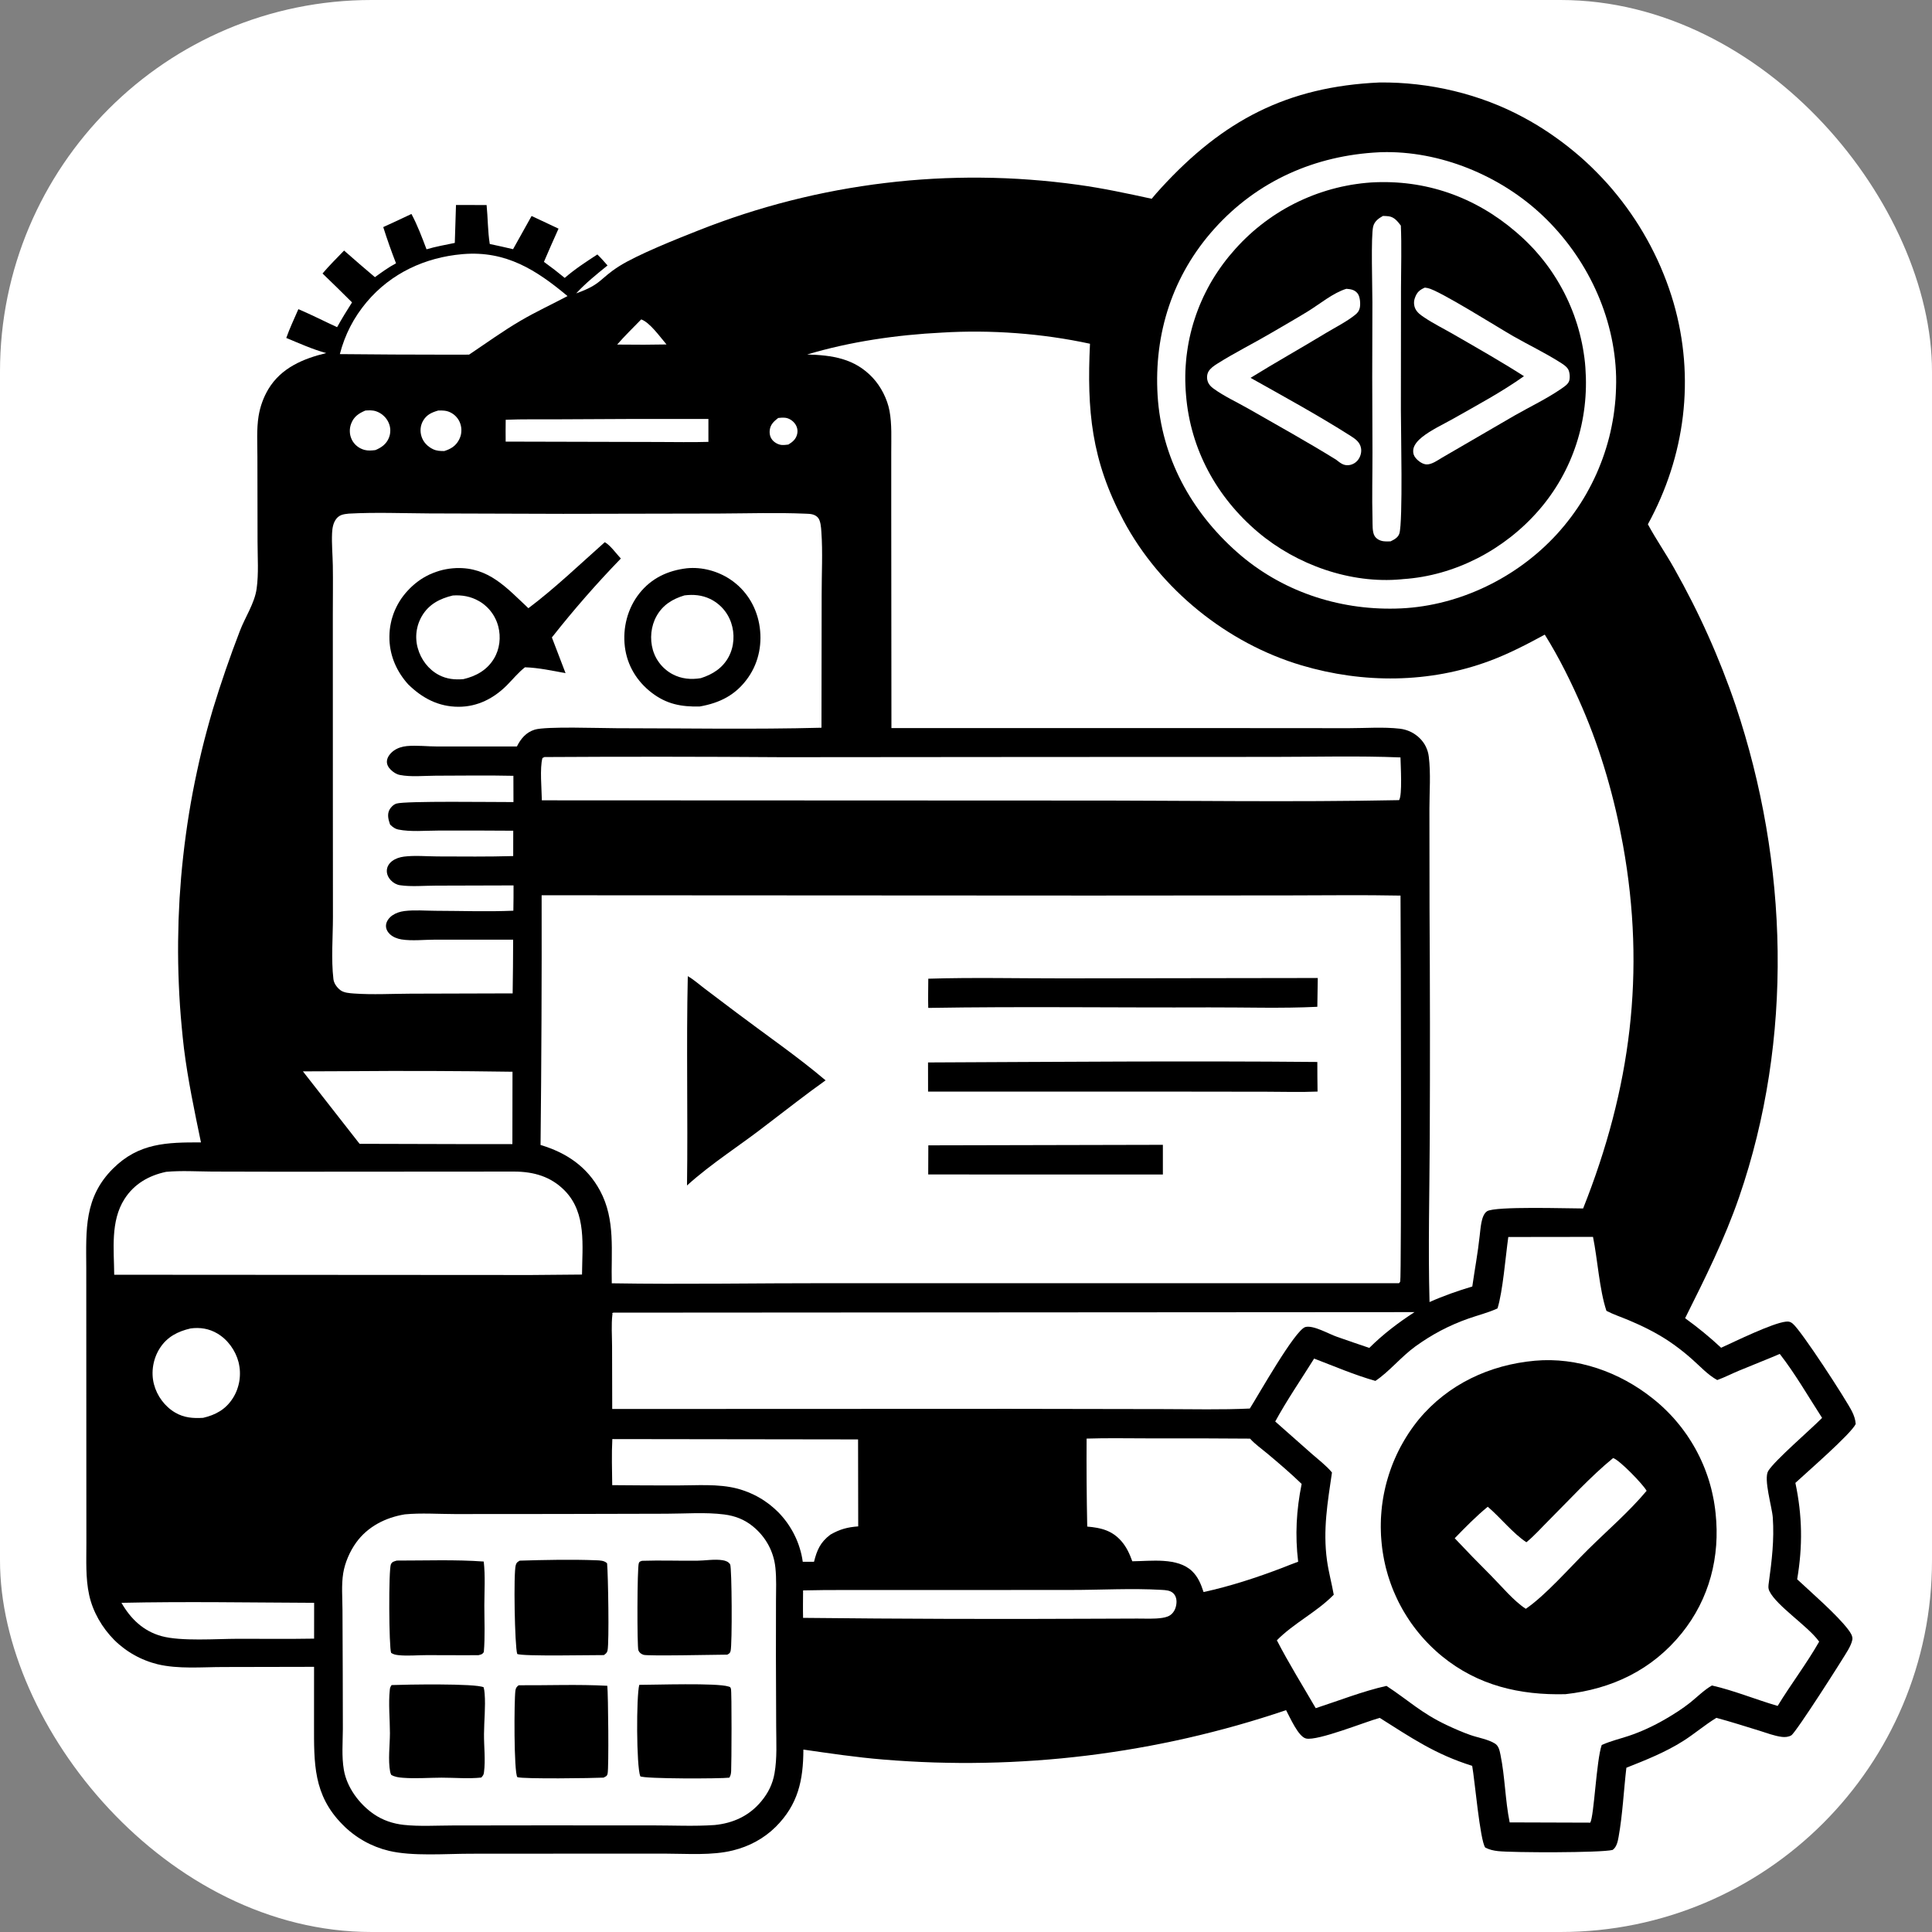 <svg width="52" height="52" viewBox="0 0 52 52" fill="none" xmlns="http://www.w3.org/2000/svg">
<rect x="0" y="0" width="52" height="52" fill="#808080" stroke="none"/>
<g clip-path="url(#clip0_225_416)">
<path d="M0 0H52V52H0V0Z" fill="white"/>
<path d="M37.13 2.22C38.462 2.205 39.843 2.528 41.016 3.166C41.077 3.198 41.136 3.232 41.196 3.266C41.255 3.3 41.314 3.335 41.373 3.37C41.431 3.406 41.489 3.442 41.547 3.479C41.605 3.516 41.662 3.554 41.718 3.592C41.775 3.631 41.831 3.67 41.887 3.71C41.943 3.749 41.998 3.79 42.053 3.831C42.108 3.872 42.162 3.914 42.216 3.957C42.27 3.999 42.323 4.042 42.375 4.086C42.428 4.13 42.48 4.174 42.532 4.219C42.583 4.264 42.634 4.31 42.685 4.356C42.735 4.403 42.785 4.45 42.834 4.497C42.884 4.545 42.932 4.593 42.98 4.642C43.029 4.691 43.076 4.74 43.123 4.79C43.17 4.84 43.216 4.89 43.262 4.941C43.307 4.993 43.352 5.044 43.397 5.096C43.441 5.149 43.485 5.201 43.528 5.255C43.571 5.308 43.613 5.362 43.655 5.416C43.697 5.47 43.738 5.525 43.778 5.58C43.819 5.636 43.858 5.692 43.897 5.748C43.936 5.804 43.975 5.861 44.012 5.918C44.05 5.975 44.087 6.033 44.123 6.091C44.159 6.149 44.195 6.208 44.229 6.267C44.264 6.326 44.298 6.386 44.331 6.445C44.365 6.505 44.397 6.566 44.429 6.626C44.461 6.687 44.492 6.748 44.522 6.809C44.552 6.871 44.582 6.933 44.611 6.995C44.639 7.057 44.667 7.12 44.695 7.182C44.722 7.245 44.748 7.308 44.774 7.372C44.8 7.435 44.825 7.499 44.849 7.563C44.873 7.628 44.896 7.692 44.919 7.757C44.941 7.821 44.963 7.886 44.984 7.952C45.005 8.017 45.025 8.082 45.044 8.148C45.629 10.17 45.359 12.274 44.353 14.111C44.572 14.518 44.84 14.902 45.066 15.307C45.231 15.6 45.39 15.896 45.542 16.197C45.694 16.497 45.839 16.801 45.976 17.108C46.114 17.415 46.244 17.725 46.367 18.038C46.49 18.352 46.606 18.667 46.714 18.986C48.138 23.233 48.276 27.966 46.807 32.225C46.414 33.363 45.891 34.406 45.355 35.48C45.695 35.725 46.018 35.989 46.324 36.275C46.711 36.1 47.704 35.611 48.069 35.572C48.149 35.564 48.19 35.575 48.252 35.626C48.485 35.818 49.692 37.676 49.847 37.99C49.902 38.102 49.937 38.202 49.947 38.327C49.816 38.599 48.618 39.638 48.323 39.912C48.511 40.801 48.522 41.613 48.371 42.507C48.765 42.875 49.439 43.457 49.744 43.859C49.799 43.931 49.874 44.038 49.856 44.133C49.838 44.227 49.788 44.326 49.741 44.409C49.622 44.619 48.342 46.629 48.213 46.707C48.14 46.751 48.045 46.759 47.962 46.749C47.755 46.724 47.544 46.64 47.345 46.579C46.964 46.462 46.583 46.34 46.197 46.236C45.887 46.424 45.608 46.667 45.3 46.861C44.819 47.165 44.301 47.37 43.774 47.579C43.702 48.193 43.674 48.831 43.565 49.438C43.543 49.561 43.513 49.715 43.404 49.791C43.092 49.871 40.708 49.866 40.32 49.823C40.194 49.809 40.088 49.785 39.975 49.727C39.833 49.529 39.693 47.904 39.624 47.528C38.627 47.215 37.994 46.778 37.136 46.237C36.75 46.341 35.463 46.864 35.152 46.792C34.942 46.743 34.715 46.212 34.615 46.029C34.398 46.103 34.18 46.173 33.961 46.241C33.742 46.309 33.522 46.375 33.301 46.437C33.081 46.499 32.859 46.559 32.637 46.615C32.415 46.672 32.192 46.726 31.969 46.777C31.745 46.828 31.521 46.876 31.296 46.921C31.072 46.967 30.846 47.009 30.621 47.048C30.395 47.088 30.169 47.125 29.942 47.158C29.715 47.192 29.488 47.223 29.26 47.251C29.033 47.279 28.805 47.303 28.577 47.326C28.349 47.348 28.12 47.367 27.892 47.383C27.663 47.399 27.434 47.412 27.205 47.423C26.976 47.433 26.747 47.441 26.518 47.445C26.288 47.45 26.059 47.451 25.83 47.45C25.601 47.448 25.372 47.444 25.142 47.437C24.913 47.43 24.684 47.419 24.455 47.406C24.227 47.393 23.998 47.377 23.769 47.358C23.05 47.299 22.337 47.193 21.623 47.09C21.621 47.913 21.482 48.57 20.876 49.172C20.558 49.487 20.163 49.697 19.729 49.804C19.157 49.946 18.5 49.891 17.914 49.891L15.78 49.891L12.656 49.893C11.993 49.894 11.095 49.966 10.468 49.815C10.409 49.801 10.351 49.785 10.293 49.767C10.235 49.748 10.178 49.728 10.121 49.706C10.065 49.684 10.01 49.66 9.955 49.634C9.9 49.608 9.846 49.58 9.794 49.55C9.741 49.52 9.689 49.488 9.639 49.455C9.588 49.421 9.539 49.386 9.491 49.349C9.443 49.312 9.396 49.274 9.351 49.234C9.305 49.193 9.261 49.152 9.219 49.108C8.428 48.311 8.452 47.456 8.452 46.411L8.453 44.863L6 44.868C5.428 44.869 4.797 44.927 4.239 44.793C4.185 44.779 4.13 44.764 4.077 44.747C4.023 44.73 3.97 44.711 3.918 44.69C3.865 44.67 3.814 44.647 3.763 44.623C3.712 44.599 3.662 44.573 3.613 44.545C3.564 44.518 3.516 44.489 3.469 44.458C3.422 44.427 3.375 44.395 3.331 44.361C3.286 44.327 3.242 44.292 3.199 44.255C3.157 44.218 3.115 44.18 3.075 44.14C2.749 43.812 2.499 43.383 2.4 42.93C2.3 42.475 2.326 41.995 2.325 41.532L2.324 39.984L2.322 34.115C2.317 33.102 2.262 32.227 3.043 31.451C3.736 30.761 4.493 30.745 5.409 30.748C5.234 29.905 5.058 29.071 4.951 28.216C4.929 28.025 4.908 27.834 4.891 27.642C4.873 27.451 4.857 27.259 4.844 27.067C4.831 26.875 4.821 26.683 4.813 26.491C4.805 26.299 4.799 26.107 4.796 25.914C4.793 25.722 4.792 25.53 4.794 25.337C4.796 25.145 4.8 24.953 4.806 24.761C4.813 24.569 4.822 24.377 4.833 24.184C4.845 23.993 4.859 23.801 4.875 23.609C4.892 23.418 4.91 23.226 4.932 23.035C4.953 22.844 4.977 22.653 5.003 22.463C5.029 22.272 5.057 22.082 5.088 21.892C5.119 21.702 5.152 21.513 5.188 21.324C5.224 21.135 5.262 20.947 5.303 20.759C5.343 20.571 5.386 20.383 5.431 20.196C5.477 20.009 5.524 19.823 5.575 19.637C5.625 19.452 5.677 19.267 5.732 19.082C5.948 18.375 6.189 17.675 6.455 16.985C6.595 16.616 6.852 16.239 6.907 15.847C6.965 15.439 6.932 14.993 6.932 14.581L6.928 12.287C6.928 11.929 6.903 11.552 6.96 11.198C6.971 11.134 6.984 11.071 7 11.008C7.016 10.945 7.036 10.883 7.058 10.822C7.08 10.76 7.105 10.7 7.133 10.642C7.161 10.583 7.192 10.526 7.225 10.47C7.57 9.9 8.159 9.653 8.781 9.503C8.414 9.404 8.056 9.241 7.705 9.096C7.797 8.834 7.921 8.576 8.031 8.321C8.383 8.471 8.726 8.646 9.073 8.806C9.2 8.579 9.334 8.358 9.475 8.139C9.213 7.877 8.949 7.618 8.681 7.361C8.863 7.146 9.065 6.947 9.261 6.744C9.535 6.986 9.812 7.224 10.091 7.46C10.278 7.325 10.455 7.195 10.659 7.087C10.534 6.766 10.419 6.441 10.315 6.112C10.569 5.997 10.822 5.879 11.074 5.759C11.236 6.061 11.359 6.39 11.48 6.71C11.727 6.636 11.988 6.591 12.241 6.538L12.273 5.517C12.548 5.519 12.822 5.52 13.097 5.519C13.132 5.869 13.127 6.22 13.182 6.567C13.392 6.611 13.601 6.658 13.809 6.707L14.308 5.813L15.033 6.154C14.897 6.449 14.77 6.749 14.64 7.048C14.832 7.186 15.017 7.329 15.2 7.48C15.467 7.247 15.781 7.042 16.078 6.849C16.175 6.942 16.263 7.044 16.352 7.145C16.057 7.383 15.766 7.617 15.508 7.896C16.192 7.654 16.131 7.506 16.657 7.17C17.15 6.855 18.235 6.424 18.803 6.2C19.004 6.12 19.207 6.044 19.411 5.97C19.615 5.897 19.82 5.827 20.026 5.76C20.232 5.693 20.439 5.63 20.647 5.57C20.855 5.51 21.064 5.453 21.274 5.4C21.484 5.347 21.695 5.297 21.907 5.25C22.118 5.204 22.331 5.161 22.543 5.121C22.756 5.082 22.97 5.045 23.184 5.013C23.398 4.98 23.613 4.95 23.828 4.925C24.043 4.899 24.258 4.876 24.474 4.857C24.69 4.839 24.906 4.823 25.122 4.811C25.339 4.799 25.555 4.791 25.772 4.786C25.988 4.781 26.205 4.779 26.422 4.782C26.638 4.784 26.855 4.789 27.071 4.798C27.288 4.807 27.504 4.82 27.72 4.836C27.936 4.852 28.152 4.871 28.367 4.894C28.582 4.917 28.797 4.943 29.012 4.973C29.682 5.065 30.338 5.206 30.998 5.35C31.078 5.251 31.163 5.156 31.249 5.062C32.912 3.244 34.644 2.331 37.13 2.22Z" fill="black"/>
<path d="M20.945 11.25C21.007 11.242 21.077 11.237 21.139 11.245C21.238 11.257 21.334 11.321 21.393 11.399C21.454 11.48 21.478 11.577 21.457 11.677C21.428 11.816 21.335 11.895 21.219 11.965C21.163 11.972 21.105 11.98 21.049 11.977C20.954 11.972 20.849 11.915 20.789 11.843C20.725 11.765 20.705 11.667 20.719 11.568C20.739 11.42 20.834 11.337 20.945 11.25Z" fill="white"/>
<path d="M17.258 8.597C17.493 8.678 17.774 9.08 17.939 9.271L17.329 9.278L16.611 9.274C16.815 9.039 17.041 8.82 17.258 8.597Z" fill="white"/>
<path d="M9.833 11.05C9.928 11.043 10.028 11.038 10.12 11.069C10.138 11.075 10.156 11.082 10.174 11.09C10.192 11.098 10.209 11.107 10.226 11.117C10.243 11.127 10.259 11.138 10.275 11.149C10.291 11.161 10.306 11.173 10.32 11.186C10.335 11.199 10.348 11.213 10.362 11.227C10.375 11.242 10.387 11.257 10.399 11.272C10.41 11.288 10.421 11.304 10.431 11.321C10.441 11.338 10.45 11.355 10.458 11.373C10.465 11.389 10.472 11.405 10.477 11.421C10.483 11.438 10.488 11.455 10.492 11.472C10.496 11.489 10.499 11.506 10.501 11.524C10.503 11.541 10.504 11.559 10.505 11.576C10.505 11.594 10.505 11.611 10.503 11.629C10.502 11.646 10.5 11.664 10.497 11.681C10.493 11.698 10.489 11.715 10.485 11.732C10.48 11.749 10.474 11.765 10.468 11.782C10.399 11.953 10.269 12.045 10.105 12.114C10.006 12.126 9.91 12.135 9.813 12.11C9.795 12.105 9.777 12.1 9.76 12.093C9.742 12.087 9.725 12.079 9.709 12.071C9.692 12.063 9.676 12.054 9.66 12.044C9.645 12.034 9.63 12.024 9.615 12.012C9.601 12.001 9.587 11.989 9.573 11.976C9.56 11.963 9.548 11.949 9.536 11.935C9.524 11.921 9.513 11.906 9.502 11.891C9.492 11.875 9.482 11.859 9.474 11.843C9.465 11.826 9.457 11.809 9.451 11.791C9.444 11.773 9.438 11.755 9.433 11.737C9.428 11.718 9.424 11.7 9.421 11.681C9.418 11.662 9.417 11.643 9.416 11.624C9.415 11.605 9.415 11.586 9.416 11.567C9.417 11.548 9.419 11.53 9.422 11.511C9.425 11.492 9.429 11.473 9.434 11.455C9.439 11.437 9.445 11.419 9.452 11.401C9.525 11.212 9.654 11.127 9.833 11.05Z" fill="white"/>
<path d="M11.796 11.049C11.912 11.046 12.014 11.047 12.12 11.099C12.136 11.107 12.151 11.115 12.166 11.124C12.181 11.133 12.195 11.143 12.209 11.153C12.222 11.163 12.236 11.174 12.248 11.186C12.261 11.198 12.273 11.21 12.284 11.223C12.296 11.236 12.307 11.249 12.317 11.263C12.327 11.277 12.337 11.292 12.345 11.306C12.354 11.321 12.362 11.337 12.369 11.352C12.376 11.368 12.383 11.384 12.388 11.4C12.395 11.418 12.4 11.437 12.404 11.455C12.409 11.474 12.412 11.493 12.414 11.512C12.417 11.531 12.418 11.55 12.418 11.569C12.419 11.588 12.418 11.607 12.416 11.627C12.415 11.646 12.412 11.665 12.409 11.683C12.405 11.702 12.4 11.721 12.395 11.739C12.389 11.757 12.383 11.775 12.375 11.793C12.368 11.811 12.36 11.828 12.35 11.845C12.261 12.009 12.129 12.086 11.957 12.14C11.85 12.14 11.753 12.137 11.655 12.09C11.512 12.021 11.399 11.908 11.348 11.757C11.3 11.615 11.311 11.462 11.384 11.331C11.479 11.162 11.618 11.101 11.796 11.049Z" fill="white"/>
<path d="M14.992 11.286C16.35 11.276 17.708 11.273 19.067 11.277L19.067 11.893C18.618 11.907 18.166 11.896 17.716 11.896L13.61 11.886C13.606 11.69 13.61 11.494 13.611 11.298C14.07 11.279 14.533 11.289 14.992 11.286Z" fill="white"/>
<path d="M5.13 35.755C5.383 35.721 5.626 35.759 5.848 35.89C6.129 36.055 6.34 36.349 6.421 36.664C6.426 36.685 6.43 36.705 6.434 36.726C6.439 36.747 6.442 36.768 6.445 36.788C6.448 36.809 6.451 36.83 6.453 36.851C6.455 36.872 6.456 36.893 6.457 36.914C6.458 36.935 6.459 36.957 6.458 36.978C6.458 36.999 6.458 37.02 6.456 37.041C6.455 37.062 6.453 37.083 6.451 37.104C6.449 37.125 6.446 37.146 6.443 37.167C6.439 37.188 6.436 37.208 6.431 37.229C6.427 37.25 6.422 37.27 6.416 37.291C6.411 37.311 6.405 37.331 6.398 37.351C6.392 37.371 6.385 37.391 6.378 37.411C6.37 37.431 6.362 37.45 6.354 37.47C6.345 37.489 6.336 37.508 6.327 37.527C6.317 37.546 6.307 37.565 6.297 37.583C6.287 37.601 6.276 37.619 6.264 37.637C6.072 37.936 5.804 38.082 5.468 38.161C5.197 38.177 4.957 38.161 4.715 38.02C4.434 37.856 4.224 37.569 4.143 37.255C4.059 36.93 4.121 36.57 4.301 36.288C4.497 35.981 4.786 35.834 5.13 35.755Z" fill="white"/>
<path d="M3.269 43.14C4.994 43.102 6.729 43.133 8.455 43.14L8.454 44.104C7.771 44.116 7.087 44.107 6.404 44.108C5.829 44.109 4.868 44.181 4.346 44.036C3.857 43.901 3.516 43.571 3.269 43.14Z" fill="white"/>
<path d="M23.811 42.796L28.794 42.794C29.611 42.795 30.456 42.744 31.27 42.792C31.373 42.798 31.49 42.804 31.57 42.875C31.633 42.931 31.665 43.013 31.666 43.095C31.668 43.217 31.632 43.343 31.546 43.431C31.475 43.504 31.382 43.529 31.285 43.545C31.068 43.579 30.829 43.563 30.609 43.564L29.471 43.568C26.852 43.581 24.233 43.573 21.615 43.545C21.609 43.299 21.614 43.052 21.615 42.806C22.346 42.788 23.08 42.799 23.811 42.796Z" fill="white"/>
<path d="M9.387 28.831C10.856 28.819 12.325 28.824 13.794 28.846L13.791 30.793L12.632 30.794L9.678 30.786L8.153 28.836L9.387 28.831Z" fill="white"/>
<path d="M12.441 6.841C12.449 6.84 12.456 6.839 12.464 6.839C13.621 6.745 14.434 7.266 15.275 7.969C14.852 8.193 14.422 8.391 14.008 8.634C13.529 8.915 13.086 9.237 12.625 9.545L12.022 9.546C11.064 9.546 10.106 9.541 9.147 9.531C9.283 9.006 9.521 8.544 9.87 8.129C10.525 7.352 11.441 6.929 12.441 6.841Z" fill="white"/>
<path d="M16.481 38.733L23.095 38.742L23.099 41.083C22.808 41.104 22.602 41.16 22.348 41.306C22.078 41.512 21.99 41.717 21.909 42.036L21.606 42.035C21.598 41.972 21.586 41.911 21.573 41.849C21.559 41.788 21.543 41.727 21.524 41.667C21.506 41.607 21.485 41.548 21.462 41.49C21.439 41.432 21.413 41.374 21.385 41.318C21.358 41.262 21.328 41.206 21.295 41.153C21.263 41.099 21.229 41.046 21.193 40.995C21.156 40.944 21.118 40.894 21.078 40.846C21.038 40.797 20.995 40.751 20.952 40.706C20.914 40.668 20.875 40.631 20.835 40.596C20.795 40.56 20.754 40.526 20.712 40.493C20.669 40.46 20.626 40.429 20.581 40.399C20.537 40.369 20.492 40.34 20.445 40.314C20.399 40.287 20.352 40.261 20.304 40.238C20.256 40.214 20.207 40.192 20.158 40.171C20.108 40.151 20.058 40.132 20.007 40.115C19.956 40.097 19.905 40.082 19.854 40.068C19.333 39.93 18.742 39.982 18.206 39.981C17.63 39.981 17.054 39.979 16.478 39.973C16.474 39.561 16.459 39.144 16.481 38.733Z" fill="white"/>
<path d="M29.246 38.72C29.798 38.702 30.353 38.714 30.905 38.714C31.818 38.711 32.731 38.714 33.645 38.721C33.78 38.872 33.963 38.999 34.119 39.13C34.431 39.392 34.742 39.657 35.034 39.94C34.891 40.65 34.854 41.315 34.94 42.034C34.795 42.086 34.652 42.144 34.509 42.2C33.824 42.461 33.11 42.695 32.394 42.85C32.325 42.639 32.249 42.446 32.085 42.288C31.693 41.911 30.977 42.018 30.476 42.022C30.405 41.826 30.324 41.645 30.187 41.486C29.932 41.19 29.632 41.12 29.263 41.088C29.247 40.299 29.241 39.509 29.246 38.72Z" fill="white"/>
<path d="M14.654 20.376C16.79 20.363 18.926 20.365 21.061 20.38L28.098 20.374L34.264 20.372C35.404 20.372 36.556 20.34 37.694 20.386C37.698 20.588 37.748 21.415 37.655 21.536C34.773 21.594 31.883 21.545 29.001 21.547L14.584 21.541C14.58 21.242 14.525 20.673 14.6 20.403L14.654 20.376Z" fill="white"/>
<path d="M4.471 31.54C4.878 31.503 5.301 31.53 5.71 31.533L7.555 31.537L13.845 31.533C14.367 31.536 14.829 31.666 15.203 32.049C15.792 32.654 15.671 33.533 15.665 34.305L14.289 34.317L3.074 34.31C3.069 33.632 2.968 32.87 3.351 32.271C3.611 31.864 4.006 31.639 4.471 31.54Z" fill="white"/>
<path d="M16.514 35.33L38.072 35.316C37.639 35.596 37.22 35.915 36.855 36.279C36.564 36.181 36.274 36.082 35.985 35.98C35.773 35.909 35.351 35.66 35.135 35.717C34.856 35.791 33.855 37.574 33.639 37.911C32.871 37.947 32.096 37.927 31.327 37.926L27.157 37.919L16.478 37.923L16.474 36.241C16.473 35.961 16.45 35.656 16.483 35.378C16.484 35.371 16.485 35.365 16.486 35.358L16.475 35.344L16.5 35.333L16.497 35.334L16.514 35.33Z" fill="white"/>
<path d="M10.896 40.759C11.333 40.717 11.806 40.751 12.248 40.751L14.992 40.749L17.936 40.742C18.442 40.741 18.992 40.698 19.492 40.762C19.782 40.799 20.038 40.897 20.265 41.083C20.609 41.364 20.825 41.755 20.87 42.197C20.901 42.491 20.887 42.793 20.886 43.089L20.884 44.57L20.891 46.467C20.892 46.883 20.919 47.32 20.846 47.731C20.796 48.016 20.677 48.257 20.492 48.48C20.167 48.874 19.733 49.072 19.232 49.121C18.69 49.158 18.13 49.131 17.586 49.131L14.523 49.13L12.167 49.133C11.742 49.134 11.293 49.162 10.871 49.117C10.579 49.086 10.299 48.992 10.058 48.825C9.668 48.555 9.337 48.111 9.255 47.637C9.193 47.276 9.226 46.899 9.228 46.533L9.225 45.031L9.218 43.334C9.217 43.013 9.186 42.657 9.238 42.341C9.284 42.058 9.417 41.753 9.584 41.521C9.897 41.086 10.376 40.845 10.896 40.759Z" fill="white"/>
<path d="M13.96 45.359C14.752 45.364 15.556 45.331 16.346 45.373C16.37 45.615 16.389 47.576 16.354 47.736C16.337 47.81 16.307 47.811 16.244 47.845C15.969 47.86 14.089 47.886 13.924 47.832C13.829 47.696 13.837 45.759 13.872 45.505C13.883 45.429 13.902 45.406 13.96 45.359Z" fill="black"/>
<path d="M17.206 45.348C17.616 45.348 19.299 45.291 19.608 45.393C19.657 45.409 19.652 45.4 19.673 45.452C19.698 45.515 19.69 47.497 19.679 47.672C19.674 47.743 19.667 47.785 19.631 47.846C19.392 47.876 17.343 47.881 17.233 47.809C17.127 47.533 17.125 45.656 17.206 45.348Z" fill="black"/>
<path d="M13.989 42.005C14.636 41.985 15.406 41.969 16.048 41.995C16.146 41.999 16.268 42.001 16.34 42.077C16.368 42.382 16.399 44.208 16.352 44.422C16.337 44.488 16.306 44.508 16.253 44.547C15.975 44.544 14.045 44.586 13.921 44.516C13.854 44.317 13.818 42.324 13.882 42.124C13.905 42.05 13.926 42.044 13.989 42.005Z" fill="black"/>
<path d="M10.54 45.354C10.905 45.339 12.807 45.305 13.018 45.414C13.033 45.472 13.039 45.525 13.044 45.585C13.072 45.938 13.029 46.316 13.027 46.672C13.024 47.005 13.071 47.374 13.026 47.704C13.017 47.775 12.999 47.791 12.954 47.843C12.608 47.88 12.233 47.846 11.884 47.846C11.541 47.847 11.184 47.876 10.843 47.849C10.736 47.841 10.622 47.827 10.529 47.77C10.517 47.742 10.507 47.718 10.501 47.688C10.441 47.371 10.494 46.976 10.495 46.649C10.495 46.266 10.451 45.856 10.492 45.476C10.497 45.424 10.511 45.396 10.54 45.354Z" fill="black"/>
<path d="M17.279 42.009C17.77 41.993 18.262 42.011 18.753 42.007C18.975 42.005 19.235 41.958 19.453 41.994C19.531 42.007 19.609 42.035 19.652 42.106C19.699 42.183 19.71 44.269 19.664 44.437C19.647 44.499 19.628 44.503 19.576 44.535C19.266 44.537 17.414 44.577 17.318 44.539C17.253 44.514 17.21 44.485 17.182 44.418C17.146 44.332 17.148 42.186 17.194 42.072C17.213 42.023 17.233 42.028 17.279 42.009Z" fill="black"/>
<path d="M10.679 42.003C11.454 42.004 12.247 41.973 13.02 42.029C13.064 42.418 13.037 42.819 13.036 43.21C13.036 43.625 13.058 44.054 13.022 44.467C12.975 44.533 12.955 44.528 12.88 44.549C12.416 44.554 11.951 44.547 11.487 44.548C11.236 44.548 10.968 44.575 10.718 44.548C10.645 44.539 10.591 44.529 10.528 44.488C10.467 44.349 10.456 42.233 10.522 42.101C10.558 42.029 10.61 42.026 10.679 42.003Z" fill="black"/>
<path d="M9.389 13.824C10.105 13.785 10.839 13.815 11.557 13.819L15.158 13.83L19.349 13.822C20.123 13.819 20.908 13.793 21.682 13.826C21.802 13.831 21.914 13.831 22.006 13.922C22.089 14.004 22.099 14.198 22.107 14.312C22.147 14.865 22.114 15.442 22.115 15.998L22.11 19.587C20.276 19.635 18.433 19.601 16.597 19.6C16.159 19.6 14.693 19.545 14.391 19.639C14.16 19.711 14.017 19.881 13.913 20.091L11.785 20.092C11.515 20.092 11.213 20.056 10.948 20.081C10.827 20.093 10.702 20.131 10.602 20.202C10.512 20.266 10.424 20.368 10.414 20.483C10.406 20.572 10.453 20.655 10.515 20.715C10.584 20.783 10.666 20.839 10.762 20.858C11.058 20.917 11.416 20.879 11.72 20.878C12.419 20.877 13.119 20.865 13.818 20.881L13.82 21.588C13.323 21.59 10.905 21.553 10.669 21.629C10.591 21.654 10.519 21.725 10.481 21.797C10.416 21.925 10.454 22.062 10.498 22.189C10.503 22.194 10.507 22.2 10.512 22.205C10.57 22.261 10.635 22.309 10.716 22.326C11.051 22.395 11.447 22.355 11.791 22.355C12.465 22.352 13.14 22.354 13.814 22.359L13.813 23.041C13.136 23.061 12.453 23.053 11.775 23.051C11.482 23.05 11.161 23.019 10.872 23.056C10.76 23.071 10.646 23.106 10.555 23.175C10.476 23.235 10.418 23.321 10.412 23.422C10.405 23.525 10.451 23.62 10.521 23.694C10.585 23.762 10.674 23.813 10.767 23.826C11.072 23.871 11.424 23.837 11.733 23.837L13.822 23.831C13.823 24.058 13.821 24.285 13.817 24.512C13.123 24.541 12.422 24.516 11.727 24.514C11.452 24.513 11.156 24.487 10.884 24.521C10.769 24.536 10.658 24.571 10.561 24.637C10.474 24.698 10.397 24.794 10.389 24.904C10.383 24.995 10.427 25.08 10.492 25.142C10.576 25.221 10.694 25.267 10.807 25.285C11.088 25.33 11.425 25.291 11.712 25.291L13.811 25.291C13.81 25.773 13.806 26.255 13.798 26.737L11.047 26.745C10.549 26.747 10.031 26.776 9.535 26.741C9.414 26.732 9.254 26.724 9.157 26.647C9.067 26.575 8.988 26.47 8.974 26.353C8.911 25.819 8.96 25.227 8.961 24.688L8.959 21.487L8.958 16.517C8.958 16.086 8.965 15.653 8.958 15.222C8.953 14.931 8.924 14.633 8.938 14.344C8.945 14.207 8.969 14.064 9.059 13.955C9.147 13.849 9.26 13.838 9.389 13.824Z" fill="white"/>
<path d="M18.487 15.295C18.894 15.255 19.316 15.369 19.655 15.595C20.069 15.871 20.342 16.3 20.433 16.789C20.526 17.29 20.434 17.809 20.141 18.23C19.814 18.701 19.381 18.92 18.829 19.016C18.335 19.025 17.948 18.954 17.547 18.65C17.144 18.343 16.88 17.912 16.818 17.406C16.757 16.899 16.89 16.374 17.208 15.972C17.535 15.56 17.974 15.356 18.487 15.295Z" fill="black"/>
<path d="M18.423 16.025C18.661 15.995 18.891 16.015 19.11 16.119C19.126 16.127 19.142 16.135 19.159 16.144C19.175 16.152 19.191 16.162 19.206 16.171C19.222 16.18 19.237 16.19 19.252 16.201C19.267 16.211 19.282 16.222 19.297 16.233C19.311 16.244 19.326 16.255 19.34 16.267C19.354 16.279 19.368 16.291 19.381 16.303C19.395 16.315 19.408 16.328 19.421 16.341C19.433 16.354 19.446 16.368 19.458 16.381C19.47 16.395 19.482 16.409 19.493 16.423C19.505 16.438 19.516 16.452 19.527 16.467C19.538 16.482 19.548 16.497 19.558 16.512C19.568 16.527 19.577 16.543 19.587 16.559C19.596 16.575 19.605 16.591 19.613 16.607C19.622 16.623 19.63 16.64 19.637 16.656C19.645 16.673 19.652 16.69 19.659 16.707C19.666 16.724 19.672 16.741 19.678 16.758C19.78 17.055 19.762 17.397 19.614 17.676C19.451 17.981 19.181 18.152 18.861 18.253C18.599 18.296 18.34 18.273 18.103 18.147C18.087 18.139 18.072 18.13 18.056 18.121C18.041 18.111 18.026 18.102 18.011 18.092C17.996 18.082 17.981 18.072 17.966 18.061C17.952 18.05 17.938 18.039 17.924 18.027C17.91 18.016 17.896 18.004 17.883 17.992C17.87 17.98 17.857 17.968 17.844 17.955C17.831 17.942 17.819 17.929 17.807 17.916C17.795 17.902 17.783 17.889 17.772 17.875C17.76 17.861 17.749 17.846 17.739 17.832C17.728 17.817 17.718 17.802 17.708 17.787C17.698 17.772 17.688 17.757 17.679 17.742C17.67 17.726 17.661 17.71 17.653 17.694C17.645 17.678 17.637 17.662 17.629 17.646C17.622 17.63 17.614 17.613 17.608 17.596C17.601 17.58 17.595 17.563 17.589 17.546C17.583 17.529 17.577 17.512 17.572 17.494C17.486 17.193 17.518 16.854 17.672 16.58C17.84 16.28 18.103 16.121 18.423 16.025Z" fill="white"/>
<path d="M16.278 14.593C16.425 14.673 16.591 14.906 16.71 15.033C16.055 15.709 15.437 16.417 14.854 17.157L15.222 18.118C14.863 18.052 14.496 17.972 14.13 17.96C13.952 18.098 13.803 18.283 13.644 18.443C13.29 18.798 12.853 19.023 12.344 19.023C11.801 19.023 11.363 18.79 10.984 18.417C10.683 18.081 10.5 17.675 10.482 17.22C10.481 17.19 10.48 17.16 10.481 17.13C10.481 17.099 10.482 17.069 10.484 17.039C10.485 17.009 10.488 16.979 10.491 16.949C10.494 16.919 10.498 16.889 10.503 16.859C10.508 16.829 10.513 16.799 10.52 16.769C10.526 16.74 10.533 16.71 10.54 16.681C10.548 16.652 10.556 16.623 10.566 16.594C10.575 16.565 10.585 16.537 10.595 16.508C10.606 16.48 10.617 16.452 10.629 16.424C10.641 16.396 10.653 16.369 10.667 16.342C10.68 16.314 10.694 16.288 10.709 16.261C10.723 16.235 10.739 16.209 10.755 16.183C10.771 16.157 10.787 16.132 10.804 16.107C10.822 16.082 10.839 16.058 10.858 16.034C10.876 16.01 10.895 15.986 10.915 15.963C10.934 15.94 10.955 15.918 10.975 15.896C10.996 15.873 11.017 15.851 11.039 15.829C11.061 15.807 11.083 15.786 11.106 15.766C11.129 15.745 11.152 15.725 11.176 15.706C11.2 15.686 11.224 15.667 11.249 15.649C11.273 15.631 11.299 15.613 11.324 15.596C11.35 15.579 11.376 15.563 11.402 15.547C11.429 15.532 11.456 15.517 11.483 15.502C11.51 15.488 11.537 15.475 11.565 15.461C11.593 15.449 11.621 15.436 11.65 15.425C11.678 15.413 11.707 15.402 11.736 15.392C11.765 15.382 11.794 15.373 11.824 15.364C11.853 15.355 11.883 15.347 11.913 15.34C11.943 15.333 11.973 15.326 12.003 15.321C12.033 15.315 12.063 15.31 12.094 15.306C12.124 15.302 12.155 15.298 12.185 15.296C12.216 15.293 12.247 15.291 12.277 15.29C13.154 15.259 13.636 15.823 14.222 16.37C14.941 15.829 15.605 15.19 16.278 14.593Z" fill="black"/>
<path d="M12.185 16.028C12.432 16.01 12.671 16.052 12.887 16.176C12.903 16.185 12.919 16.194 12.935 16.204C12.95 16.214 12.966 16.224 12.981 16.235C12.996 16.246 13.01 16.257 13.025 16.268C13.039 16.28 13.053 16.291 13.067 16.304C13.081 16.316 13.095 16.328 13.108 16.341C13.121 16.354 13.134 16.367 13.147 16.381C13.159 16.394 13.172 16.408 13.184 16.422C13.196 16.436 13.207 16.45 13.218 16.465C13.23 16.48 13.24 16.494 13.251 16.51C13.261 16.525 13.271 16.54 13.281 16.556C13.291 16.572 13.3 16.588 13.309 16.604C13.318 16.62 13.326 16.636 13.334 16.653C13.342 16.669 13.35 16.686 13.357 16.703C13.364 16.72 13.371 16.737 13.378 16.755C13.384 16.772 13.39 16.789 13.395 16.807C13.401 16.825 13.406 16.842 13.411 16.86C13.486 17.15 13.451 17.469 13.295 17.727C13.109 18.036 12.814 18.199 12.473 18.279C12.241 18.299 12.024 18.277 11.816 18.169C11.533 18.022 11.327 17.748 11.244 17.443C11.239 17.425 11.234 17.407 11.23 17.389C11.226 17.371 11.223 17.353 11.219 17.334C11.216 17.316 11.213 17.298 11.211 17.279C11.209 17.261 11.207 17.243 11.206 17.224C11.204 17.206 11.204 17.187 11.203 17.169C11.203 17.15 11.203 17.132 11.203 17.113C11.204 17.095 11.205 17.076 11.206 17.058C11.208 17.039 11.21 17.021 11.212 17.003C11.214 16.984 11.217 16.966 11.22 16.948C11.224 16.929 11.227 16.911 11.232 16.893C11.236 16.875 11.24 16.857 11.245 16.839C11.25 16.822 11.256 16.804 11.262 16.786C11.268 16.769 11.274 16.751 11.281 16.734C11.288 16.717 11.295 16.7 11.303 16.683C11.31 16.666 11.319 16.65 11.327 16.633C11.336 16.617 11.345 16.6 11.354 16.584C11.541 16.263 11.837 16.112 12.185 16.028Z" fill="white"/>
<path d="M37.113 4.099C37.135 4.098 37.156 4.097 37.178 4.096C38.756 4.051 40.385 4.724 41.524 5.806C42.705 6.926 43.458 8.503 43.498 10.139C43.499 10.189 43.499 10.239 43.499 10.289C43.499 10.339 43.498 10.389 43.496 10.438C43.495 10.488 43.493 10.538 43.49 10.588C43.488 10.638 43.485 10.688 43.481 10.737C43.477 10.787 43.472 10.837 43.467 10.886C43.462 10.936 43.457 10.986 43.45 11.035C43.444 11.084 43.437 11.134 43.43 11.183C43.422 11.232 43.414 11.282 43.405 11.331C43.397 11.38 43.387 11.429 43.377 11.478C43.367 11.527 43.357 11.575 43.346 11.624C43.335 11.673 43.323 11.721 43.311 11.77C43.298 11.818 43.286 11.866 43.272 11.914C43.259 11.962 43.245 12.01 43.23 12.057C43.215 12.105 43.2 12.153 43.184 12.2C43.168 12.247 43.152 12.294 43.135 12.341C43.118 12.388 43.1 12.435 43.082 12.481C43.064 12.528 43.045 12.574 43.026 12.62C43.007 12.666 42.987 12.712 42.967 12.757C42.946 12.803 42.925 12.848 42.904 12.893C42.882 12.938 42.86 12.983 42.838 13.027C42.815 13.072 42.792 13.116 42.768 13.16C42.745 13.204 42.72 13.247 42.696 13.291C42.671 13.334 42.645 13.377 42.62 13.42C42.594 13.462 42.568 13.505 42.541 13.547C42.514 13.589 42.486 13.63 42.459 13.672C42.431 13.713 42.402 13.754 42.373 13.795C42.344 13.835 42.315 13.876 42.285 13.916C42.255 13.956 42.225 13.995 42.194 14.034C42.163 14.074 42.132 14.113 42.1 14.151C42.068 14.189 42.036 14.227 42.003 14.265C41.971 14.303 41.937 14.34 41.904 14.377C41.87 14.414 41.836 14.45 41.801 14.486C40.709 15.623 39.149 16.347 37.566 16.38C36.003 16.418 34.475 15.905 33.296 14.862C32.058 13.768 31.259 12.308 31.157 10.643C31.056 8.977 31.562 7.405 32.686 6.155C33.843 4.867 35.397 4.184 37.113 4.099Z" fill="white"/>
<path d="M36.904 4.911C38.364 4.826 39.698 5.296 40.803 6.244C40.837 6.273 40.87 6.301 40.902 6.331C40.935 6.36 40.968 6.389 40.999 6.419C41.032 6.449 41.063 6.48 41.094 6.51C41.126 6.541 41.157 6.572 41.187 6.604C41.218 6.635 41.248 6.667 41.278 6.699C41.307 6.732 41.337 6.764 41.365 6.797C41.394 6.83 41.423 6.863 41.451 6.897C41.479 6.931 41.507 6.965 41.534 6.999C41.561 7.034 41.588 7.068 41.615 7.103C41.641 7.138 41.667 7.174 41.693 7.209C41.718 7.245 41.743 7.281 41.768 7.317C41.792 7.353 41.817 7.39 41.84 7.427C41.864 7.464 41.887 7.501 41.91 7.538C41.933 7.576 41.955 7.614 41.977 7.652C41.999 7.69 42.02 7.728 42.041 7.766C42.062 7.805 42.083 7.844 42.103 7.883C42.123 7.922 42.142 7.961 42.161 8.001C42.18 8.04 42.199 8.08 42.217 8.12C42.235 8.16 42.252 8.2 42.269 8.24C42.286 8.281 42.303 8.322 42.319 8.362C42.335 8.403 42.351 8.444 42.366 8.485C42.381 8.527 42.395 8.568 42.409 8.61C42.423 8.651 42.437 8.693 42.45 8.735C42.462 8.777 42.475 8.819 42.487 8.861C42.499 8.903 42.51 8.945 42.521 8.988C42.532 9.03 42.542 9.073 42.552 9.116C42.562 9.159 42.571 9.201 42.58 9.244C42.589 9.287 42.597 9.33 42.605 9.374C42.612 9.417 42.62 9.46 42.626 9.503C42.633 9.547 42.639 9.59 42.645 9.634C42.65 9.677 42.655 9.721 42.66 9.764C42.664 9.808 42.668 9.852 42.671 9.895C42.776 11.304 42.339 12.678 41.408 13.744C40.49 14.796 39.162 15.495 37.762 15.587L37.714 15.592C36.35 15.718 34.904 15.204 33.865 14.328C32.749 13.387 32.04 12.095 31.922 10.633C31.918 10.59 31.915 10.547 31.912 10.504C31.909 10.461 31.907 10.418 31.906 10.375C31.904 10.332 31.903 10.289 31.902 10.245C31.902 10.202 31.902 10.159 31.902 10.116C31.903 10.073 31.904 10.03 31.905 9.987C31.907 9.944 31.909 9.9 31.912 9.857C31.915 9.814 31.918 9.771 31.922 9.728C31.925 9.685 31.93 9.643 31.934 9.6C31.939 9.557 31.945 9.514 31.951 9.471C31.956 9.429 31.963 9.386 31.97 9.343C31.977 9.301 31.985 9.258 31.992 9.216C32.001 9.174 32.009 9.131 32.018 9.089C32.027 9.047 32.037 9.005 32.047 8.963C32.057 8.921 32.068 8.879 32.079 8.838C32.09 8.796 32.102 8.754 32.114 8.713C32.127 8.672 32.139 8.631 32.153 8.59C32.166 8.548 32.18 8.508 32.194 8.467C32.209 8.426 32.223 8.386 32.239 8.345C32.254 8.305 32.27 8.265 32.286 8.225C32.303 8.185 32.319 8.145 32.337 8.106C32.354 8.066 32.372 8.027 32.39 7.988C32.408 7.949 32.427 7.91 32.447 7.872C32.466 7.833 32.486 7.795 32.506 7.757C32.526 7.719 32.547 7.681 32.568 7.643C32.589 7.606 32.611 7.568 32.633 7.531C32.655 7.494 32.678 7.458 32.701 7.421C32.724 7.385 32.748 7.348 32.772 7.313C32.795 7.277 32.82 7.241 32.845 7.206C32.87 7.171 32.895 7.136 32.921 7.101C32.946 7.067 32.972 7.032 32.999 6.998C33.026 6.964 33.053 6.931 33.08 6.897C33.108 6.864 33.136 6.831 33.164 6.799C33.193 6.764 33.222 6.731 33.252 6.697C33.282 6.664 33.312 6.631 33.343 6.598C33.374 6.566 33.405 6.533 33.436 6.501C33.468 6.47 33.5 6.438 33.532 6.407C33.564 6.376 33.597 6.345 33.63 6.315C33.663 6.285 33.697 6.255 33.73 6.225C33.764 6.196 33.798 6.167 33.833 6.138C33.867 6.11 33.902 6.082 33.937 6.054C33.973 6.026 34.008 5.999 34.044 5.972C34.08 5.945 34.116 5.919 34.153 5.893C34.189 5.867 34.226 5.841 34.263 5.816C34.3 5.791 34.338 5.767 34.376 5.743C34.414 5.719 34.452 5.695 34.49 5.672C34.529 5.649 34.567 5.626 34.606 5.604C34.645 5.582 34.684 5.56 34.724 5.539C34.763 5.518 34.803 5.497 34.843 5.477C34.883 5.457 34.923 5.437 34.964 5.418C35.004 5.399 35.045 5.38 35.086 5.362C35.127 5.344 35.168 5.326 35.21 5.309C35.251 5.292 35.293 5.275 35.334 5.259C35.376 5.243 35.418 5.227 35.461 5.212C35.503 5.197 35.545 5.183 35.588 5.169C35.63 5.155 35.673 5.141 35.716 5.128C35.759 5.115 35.802 5.103 35.845 5.091C35.888 5.079 35.932 5.068 35.975 5.057C36.019 5.046 36.062 5.036 36.106 5.026C36.15 5.016 36.194 5.007 36.238 4.999C36.282 4.99 36.326 4.982 36.37 4.974C36.414 4.967 36.458 4.96 36.503 4.954C36.547 4.947 36.592 4.941 36.636 4.936C36.681 4.931 36.725 4.926 36.77 4.922C36.814 4.918 36.859 4.914 36.904 4.911Z" fill="black"/>
<path d="M36.238 7.773C36.359 7.783 36.46 7.798 36.539 7.897C36.609 7.985 36.622 8.186 36.598 8.29C36.579 8.372 36.538 8.423 36.474 8.474C36.243 8.66 35.949 8.806 35.693 8.96C35.019 9.369 34.329 9.755 33.659 10.17C34.557 10.674 35.481 11.179 36.349 11.731C36.48 11.814 36.603 11.899 36.632 12.062C36.651 12.171 36.619 12.289 36.552 12.377C36.545 12.386 36.537 12.396 36.529 12.405C36.52 12.414 36.511 12.422 36.502 12.43C36.493 12.438 36.484 12.446 36.474 12.453C36.464 12.46 36.454 12.467 36.443 12.473C36.433 12.479 36.422 12.484 36.411 12.489C36.4 12.494 36.388 12.499 36.377 12.503C36.365 12.507 36.353 12.51 36.341 12.513C36.33 12.515 36.318 12.517 36.305 12.519C36.158 12.537 36.071 12.457 35.962 12.373C35.196 11.898 34.399 11.458 33.617 11.009C33.303 10.829 32.944 10.666 32.654 10.453C32.584 10.4 32.53 10.344 32.504 10.258C32.478 10.178 32.483 10.077 32.525 10.003C32.574 9.914 32.676 9.844 32.76 9.791C33.223 9.498 33.725 9.249 34.199 8.971C34.535 8.774 34.873 8.582 35.204 8.379C35.52 8.185 35.883 7.88 36.238 7.773Z" fill="white"/>
<path d="M38.349 7.741C38.375 7.744 38.4 7.748 38.426 7.753C38.732 7.812 40.33 8.821 40.73 9.049C41.139 9.282 41.571 9.49 41.969 9.74C42.051 9.791 42.165 9.859 42.211 9.947C42.251 10.024 42.261 10.164 42.236 10.247C42.208 10.341 42.105 10.405 42.028 10.459C41.637 10.73 41.184 10.945 40.77 11.181L38.81 12.32C38.695 12.389 38.541 12.5 38.403 12.5C38.293 12.499 38.173 12.411 38.105 12.33C38.05 12.265 38.029 12.196 38.037 12.111C38.05 11.974 38.169 11.85 38.271 11.768C38.518 11.57 38.837 11.426 39.113 11.27C39.751 10.908 40.421 10.55 41.018 10.125C40.405 9.733 39.77 9.373 39.14 9.009C38.872 8.853 38.583 8.712 38.327 8.539C38.238 8.48 38.144 8.412 38.096 8.314C38.09 8.302 38.085 8.291 38.081 8.279C38.077 8.267 38.073 8.255 38.07 8.243C38.067 8.23 38.065 8.218 38.063 8.205C38.061 8.193 38.06 8.18 38.059 8.168C38.059 8.155 38.059 8.142 38.059 8.13C38.06 8.117 38.061 8.105 38.063 8.092C38.065 8.08 38.068 8.067 38.071 8.055C38.074 8.043 38.078 8.031 38.082 8.019C38.137 7.866 38.204 7.806 38.349 7.741Z" fill="white"/>
<path d="M37.222 5.812C37.273 5.814 37.325 5.814 37.376 5.821C37.53 5.843 37.615 5.957 37.704 6.072C37.728 6.626 37.709 7.188 37.708 7.743L37.705 11.041C37.704 11.536 37.763 14.04 37.664 14.36C37.63 14.47 37.522 14.524 37.427 14.571C37.364 14.573 37.298 14.575 37.235 14.567C37.143 14.555 37.05 14.509 36.999 14.428C36.93 14.318 36.945 14.101 36.941 13.973C36.925 13.373 36.941 12.769 36.94 12.169C36.932 10.827 36.932 9.485 36.938 8.142C36.939 7.764 36.895 6.337 36.96 6.094C36.996 5.955 37.103 5.879 37.222 5.812Z" fill="white"/>
<path d="M40.596 33.294L42.876 33.291C43.001 33.906 43.046 34.704 43.237 35.281C43.426 35.38 43.637 35.449 43.834 35.532C44.213 35.691 44.587 35.876 44.93 36.106C45.141 36.249 45.342 36.406 45.533 36.575C45.749 36.765 45.968 37.008 46.22 37.144C46.419 37.072 46.612 36.972 46.807 36.891C47.172 36.738 47.54 36.597 47.903 36.441C48.319 36.975 48.673 37.593 49.042 38.163C48.728 38.482 47.765 39.308 47.592 39.591C47.461 39.806 47.696 40.565 47.715 40.847C47.756 41.45 47.689 41.999 47.608 42.595C47.596 42.681 47.585 42.748 47.626 42.83C47.819 43.221 48.645 43.758 48.945 44.161C48.951 44.169 48.957 44.178 48.963 44.185C48.623 44.782 48.203 45.329 47.846 45.915C47.257 45.744 46.674 45.501 46.077 45.365C45.866 45.486 45.682 45.673 45.491 45.826C45.285 45.99 45.059 46.133 44.831 46.266C44.515 46.45 44.175 46.61 43.828 46.725C43.598 46.801 43.358 46.858 43.136 46.956C43.128 46.96 43.119 46.964 43.11 46.968C42.966 47.381 42.905 48.88 42.802 49.057L40.633 49.05C40.511 48.45 40.508 47.823 40.385 47.227C40.362 47.116 40.339 46.992 40.237 46.928C40.053 46.813 39.783 46.771 39.575 46.698C39.357 46.621 39.142 46.527 38.933 46.428C38.247 46.103 37.911 45.765 37.317 45.376C36.679 45.519 36.037 45.773 35.413 45.976C35.061 45.369 34.69 44.774 34.367 44.149C34.822 43.687 35.442 43.389 35.898 42.922C35.843 42.612 35.759 42.31 35.716 41.998C35.603 41.179 35.733 40.436 35.85 39.632C35.698 39.447 35.487 39.288 35.306 39.129L34.323 38.26C34.638 37.682 35.021 37.125 35.37 36.566C35.913 36.774 36.46 37.009 37.019 37.167C37.382 36.927 37.711 36.518 38.091 36.242C38.2 36.163 38.312 36.087 38.426 36.016C38.541 35.944 38.658 35.877 38.777 35.814C38.897 35.751 39.018 35.693 39.142 35.639C39.266 35.585 39.392 35.535 39.519 35.491C39.771 35.402 40.035 35.337 40.279 35.228C40.288 35.224 40.297 35.219 40.306 35.215C40.449 34.756 40.522 33.819 40.596 33.294Z" fill="white"/>
<path d="M41.311 36.624C42.452 36.521 43.591 36.93 44.477 37.635C44.507 37.659 44.536 37.682 44.566 37.707C44.594 37.731 44.623 37.755 44.652 37.78C44.68 37.805 44.708 37.83 44.736 37.855C44.764 37.881 44.791 37.907 44.818 37.933C44.846 37.959 44.872 37.986 44.899 38.013C44.925 38.04 44.952 38.067 44.977 38.094C45.003 38.122 45.029 38.15 45.054 38.178C45.079 38.206 45.103 38.235 45.128 38.264C45.152 38.292 45.176 38.321 45.2 38.351C45.224 38.38 45.247 38.41 45.27 38.44C45.293 38.47 45.315 38.5 45.337 38.531C45.359 38.561 45.381 38.592 45.403 38.623C45.424 38.654 45.445 38.685 45.465 38.717C45.486 38.749 45.506 38.781 45.526 38.813C45.546 38.845 45.565 38.877 45.584 38.91C45.603 38.943 45.622 38.975 45.64 39.008C45.658 39.041 45.676 39.075 45.693 39.108C45.711 39.142 45.727 39.175 45.744 39.209C45.76 39.243 45.776 39.278 45.792 39.312C45.808 39.346 45.823 39.381 45.838 39.416C45.852 39.45 45.867 39.485 45.881 39.52C45.895 39.555 45.908 39.591 45.921 39.626C45.934 39.661 45.947 39.697 45.959 39.733C45.971 39.769 45.983 39.804 45.994 39.84C46.005 39.876 46.016 39.913 46.026 39.949C46.036 39.985 46.046 40.022 46.056 40.058C46.065 40.095 46.074 40.131 46.082 40.168C46.091 40.205 46.099 40.242 46.106 40.279C46.114 40.316 46.121 40.353 46.128 40.39C46.134 40.427 46.14 40.464 46.146 40.502C46.152 40.539 46.157 40.576 46.162 40.614C46.166 40.651 46.171 40.689 46.175 40.726C46.301 41.899 46.009 43.035 45.265 43.957C44.468 44.946 43.382 45.462 42.134 45.599C40.91 45.63 39.777 45.367 38.811 44.577C38.782 44.554 38.754 44.53 38.726 44.506C38.699 44.482 38.671 44.458 38.644 44.433C38.617 44.408 38.59 44.383 38.563 44.358C38.536 44.333 38.51 44.307 38.484 44.281C38.458 44.255 38.432 44.229 38.407 44.202C38.382 44.176 38.356 44.149 38.332 44.122C38.307 44.094 38.283 44.067 38.259 44.039C38.235 44.011 38.211 43.983 38.188 43.955C38.164 43.927 38.141 43.898 38.119 43.869C38.096 43.84 38.074 43.811 38.052 43.781C38.03 43.752 38.008 43.722 37.987 43.692C37.966 43.662 37.945 43.632 37.925 43.601C37.904 43.571 37.884 43.54 37.865 43.509C37.845 43.478 37.826 43.447 37.807 43.415C37.788 43.384 37.769 43.352 37.751 43.32C37.733 43.288 37.715 43.256 37.698 43.223C37.681 43.191 37.664 43.158 37.647 43.126C37.63 43.093 37.614 43.06 37.599 43.027C37.583 42.993 37.568 42.96 37.553 42.926C37.538 42.893 37.523 42.859 37.509 42.825C37.495 42.791 37.481 42.757 37.468 42.723C37.455 42.689 37.442 42.654 37.43 42.62C37.417 42.585 37.405 42.55 37.394 42.515C37.382 42.48 37.371 42.446 37.36 42.41C37.35 42.375 37.339 42.34 37.33 42.304C37.32 42.269 37.31 42.234 37.301 42.198C37.292 42.162 37.284 42.127 37.276 42.091C37.268 42.055 37.26 42.019 37.253 41.983C37.246 41.947 37.239 41.911 37.233 41.874C37.226 41.838 37.221 41.802 37.215 41.766C37.21 41.729 37.205 41.693 37.2 41.657C37.196 41.62 37.192 41.584 37.188 41.547C37.184 41.51 37.181 41.473 37.178 41.436C37.175 41.398 37.172 41.361 37.17 41.324C37.168 41.287 37.167 41.25 37.166 41.212C37.165 41.175 37.164 41.138 37.164 41.101C37.164 41.063 37.164 41.026 37.165 40.989C37.165 40.952 37.167 40.914 37.168 40.877C37.17 40.84 37.172 40.803 37.175 40.766C37.177 40.728 37.18 40.691 37.184 40.654C37.187 40.617 37.191 40.58 37.195 40.543C37.2 40.506 37.205 40.469 37.21 40.432C37.215 40.395 37.221 40.358 37.227 40.322C37.233 40.285 37.24 40.248 37.247 40.212C37.254 40.175 37.262 40.139 37.27 40.102C37.278 40.066 37.286 40.03 37.295 39.993C37.304 39.957 37.313 39.921 37.323 39.885C37.333 39.849 37.343 39.813 37.354 39.778C37.364 39.742 37.375 39.706 37.387 39.671C37.398 39.636 37.41 39.6 37.423 39.565C37.435 39.53 37.448 39.495 37.461 39.46C37.474 39.425 37.488 39.391 37.502 39.356C37.516 39.322 37.531 39.287 37.546 39.253C37.561 39.219 37.576 39.185 37.592 39.151C37.608 39.118 37.624 39.084 37.64 39.051C37.657 39.017 37.674 38.984 37.691 38.951C37.709 38.918 37.727 38.886 37.745 38.853C37.763 38.821 37.782 38.788 37.801 38.756C37.82 38.724 37.839 38.693 37.859 38.661C37.879 38.629 37.899 38.598 37.919 38.567C37.94 38.536 37.961 38.505 37.982 38.475C38.004 38.444 38.025 38.414 38.047 38.384C38.069 38.354 38.092 38.324 38.115 38.294C38.138 38.265 38.161 38.236 38.184 38.207C38.973 37.256 40.094 36.734 41.311 36.624Z" fill="black"/>
<path d="M43.418 39.243C43.601 39.306 44.224 39.953 44.319 40.125C43.847 40.69 43.262 41.191 42.739 41.709C42.263 42.179 41.591 42.947 41.067 43.301C40.743 43.093 40.403 42.681 40.126 42.403C39.796 42.074 39.472 41.741 39.154 41.402C39.44 41.107 39.726 40.815 40.043 40.554C40.386 40.846 40.717 41.268 41.083 41.51C41.296 41.337 41.485 41.121 41.68 40.927C42.238 40.37 42.813 39.738 43.418 39.243Z" fill="white"/>
<path d="M25.351 8.952C26.665 8.872 28.05 8.973 29.337 9.252C29.252 11.05 29.373 12.384 30.238 14.008C31.224 15.857 33.025 17.314 35.034 17.909C36.691 18.4 38.475 18.393 40.102 17.785C40.618 17.592 41.095 17.343 41.578 17.081C41.967 17.704 42.299 18.378 42.59 19.052C43.097 20.226 43.456 21.489 43.683 22.745C44.301 26.166 43.89 29.307 42.61 32.526C42.196 32.527 40.237 32.461 40.024 32.601C39.859 32.709 39.85 33.088 39.825 33.268C39.777 33.72 39.691 34.175 39.627 34.626C39.237 34.743 38.847 34.879 38.476 35.045C38.436 33.574 38.476 32.093 38.482 30.621C38.491 28.562 38.489 26.504 38.476 24.445L38.473 21.766C38.473 21.311 38.512 20.815 38.456 20.366C38.453 20.343 38.449 20.32 38.445 20.297C38.44 20.274 38.434 20.251 38.428 20.228C38.421 20.206 38.414 20.183 38.405 20.162C38.397 20.14 38.387 20.118 38.377 20.097C38.367 20.076 38.356 20.055 38.344 20.035C38.331 20.015 38.319 19.996 38.305 19.977C38.291 19.957 38.277 19.939 38.261 19.921C38.246 19.903 38.23 19.886 38.213 19.87C38.195 19.852 38.177 19.835 38.157 19.819C38.138 19.803 38.118 19.788 38.097 19.773C38.077 19.759 38.056 19.745 38.034 19.732C38.012 19.72 37.99 19.708 37.967 19.697C37.944 19.686 37.921 19.676 37.898 19.667C37.874 19.658 37.85 19.65 37.826 19.643C37.802 19.636 37.778 19.63 37.753 19.625C37.728 19.62 37.703 19.616 37.678 19.613C37.235 19.562 36.751 19.599 36.304 19.599L33.566 19.597L23.993 19.597L23.988 13.779L23.988 12.174C23.987 11.811 24.008 11.415 23.941 11.057C23.881 10.739 23.711 10.404 23.489 10.167C23.004 9.647 22.398 9.559 21.725 9.541C22.889 9.193 24.139 9.013 25.351 8.952Z" fill="white"/>
<path d="M14.578 24.096L29.384 24.104L34.692 24.1C35.693 24.099 36.695 24.085 37.695 24.105C37.705 25.023 37.723 34.4 37.687 34.493C37.681 34.51 37.666 34.522 37.655 34.537L22.314 34.537C20.366 34.535 18.413 34.572 16.466 34.54C16.443 33.687 16.573 32.832 16.15 32.047C15.8 31.397 15.241 31.024 14.549 30.817C14.573 28.577 14.583 26.336 14.578 24.096Z" fill="white"/>
<path d="M24.986 30.827L31.299 30.813L31.299 31.612L24.983 31.611L24.986 30.827Z" fill="black"/>
<path d="M24.985 26.342C26.191 26.305 27.406 26.334 28.613 26.333L35.468 26.323L35.456 27.098C34.494 27.145 33.514 27.111 32.55 27.114C30.029 27.124 27.504 27.086 24.984 27.128C24.977 26.866 24.984 26.604 24.985 26.342Z" fill="black"/>
<path d="M24.978 28.596C28.469 28.581 31.965 28.551 35.456 28.583C35.455 28.849 35.459 29.114 35.462 29.38C35.005 29.399 34.545 29.385 34.088 29.384L31.75 29.381H24.979L24.978 28.596Z" fill="black"/>
<path d="M18.512 26.274C18.665 26.36 18.812 26.492 18.953 26.599L19.834 27.264C20.627 27.862 21.465 28.437 22.221 29.078C21.687 29.456 21.171 29.866 20.648 30.262C19.94 30.817 19.158 31.303 18.491 31.907C18.517 30.029 18.47 28.15 18.512 26.274Z" fill="black"/>
</g>
<defs>
<clipPath id="clip0_225_416">
<rect width="52" height="52" rx="10" fill="white"/>
</clipPath>
</defs>
</svg>
